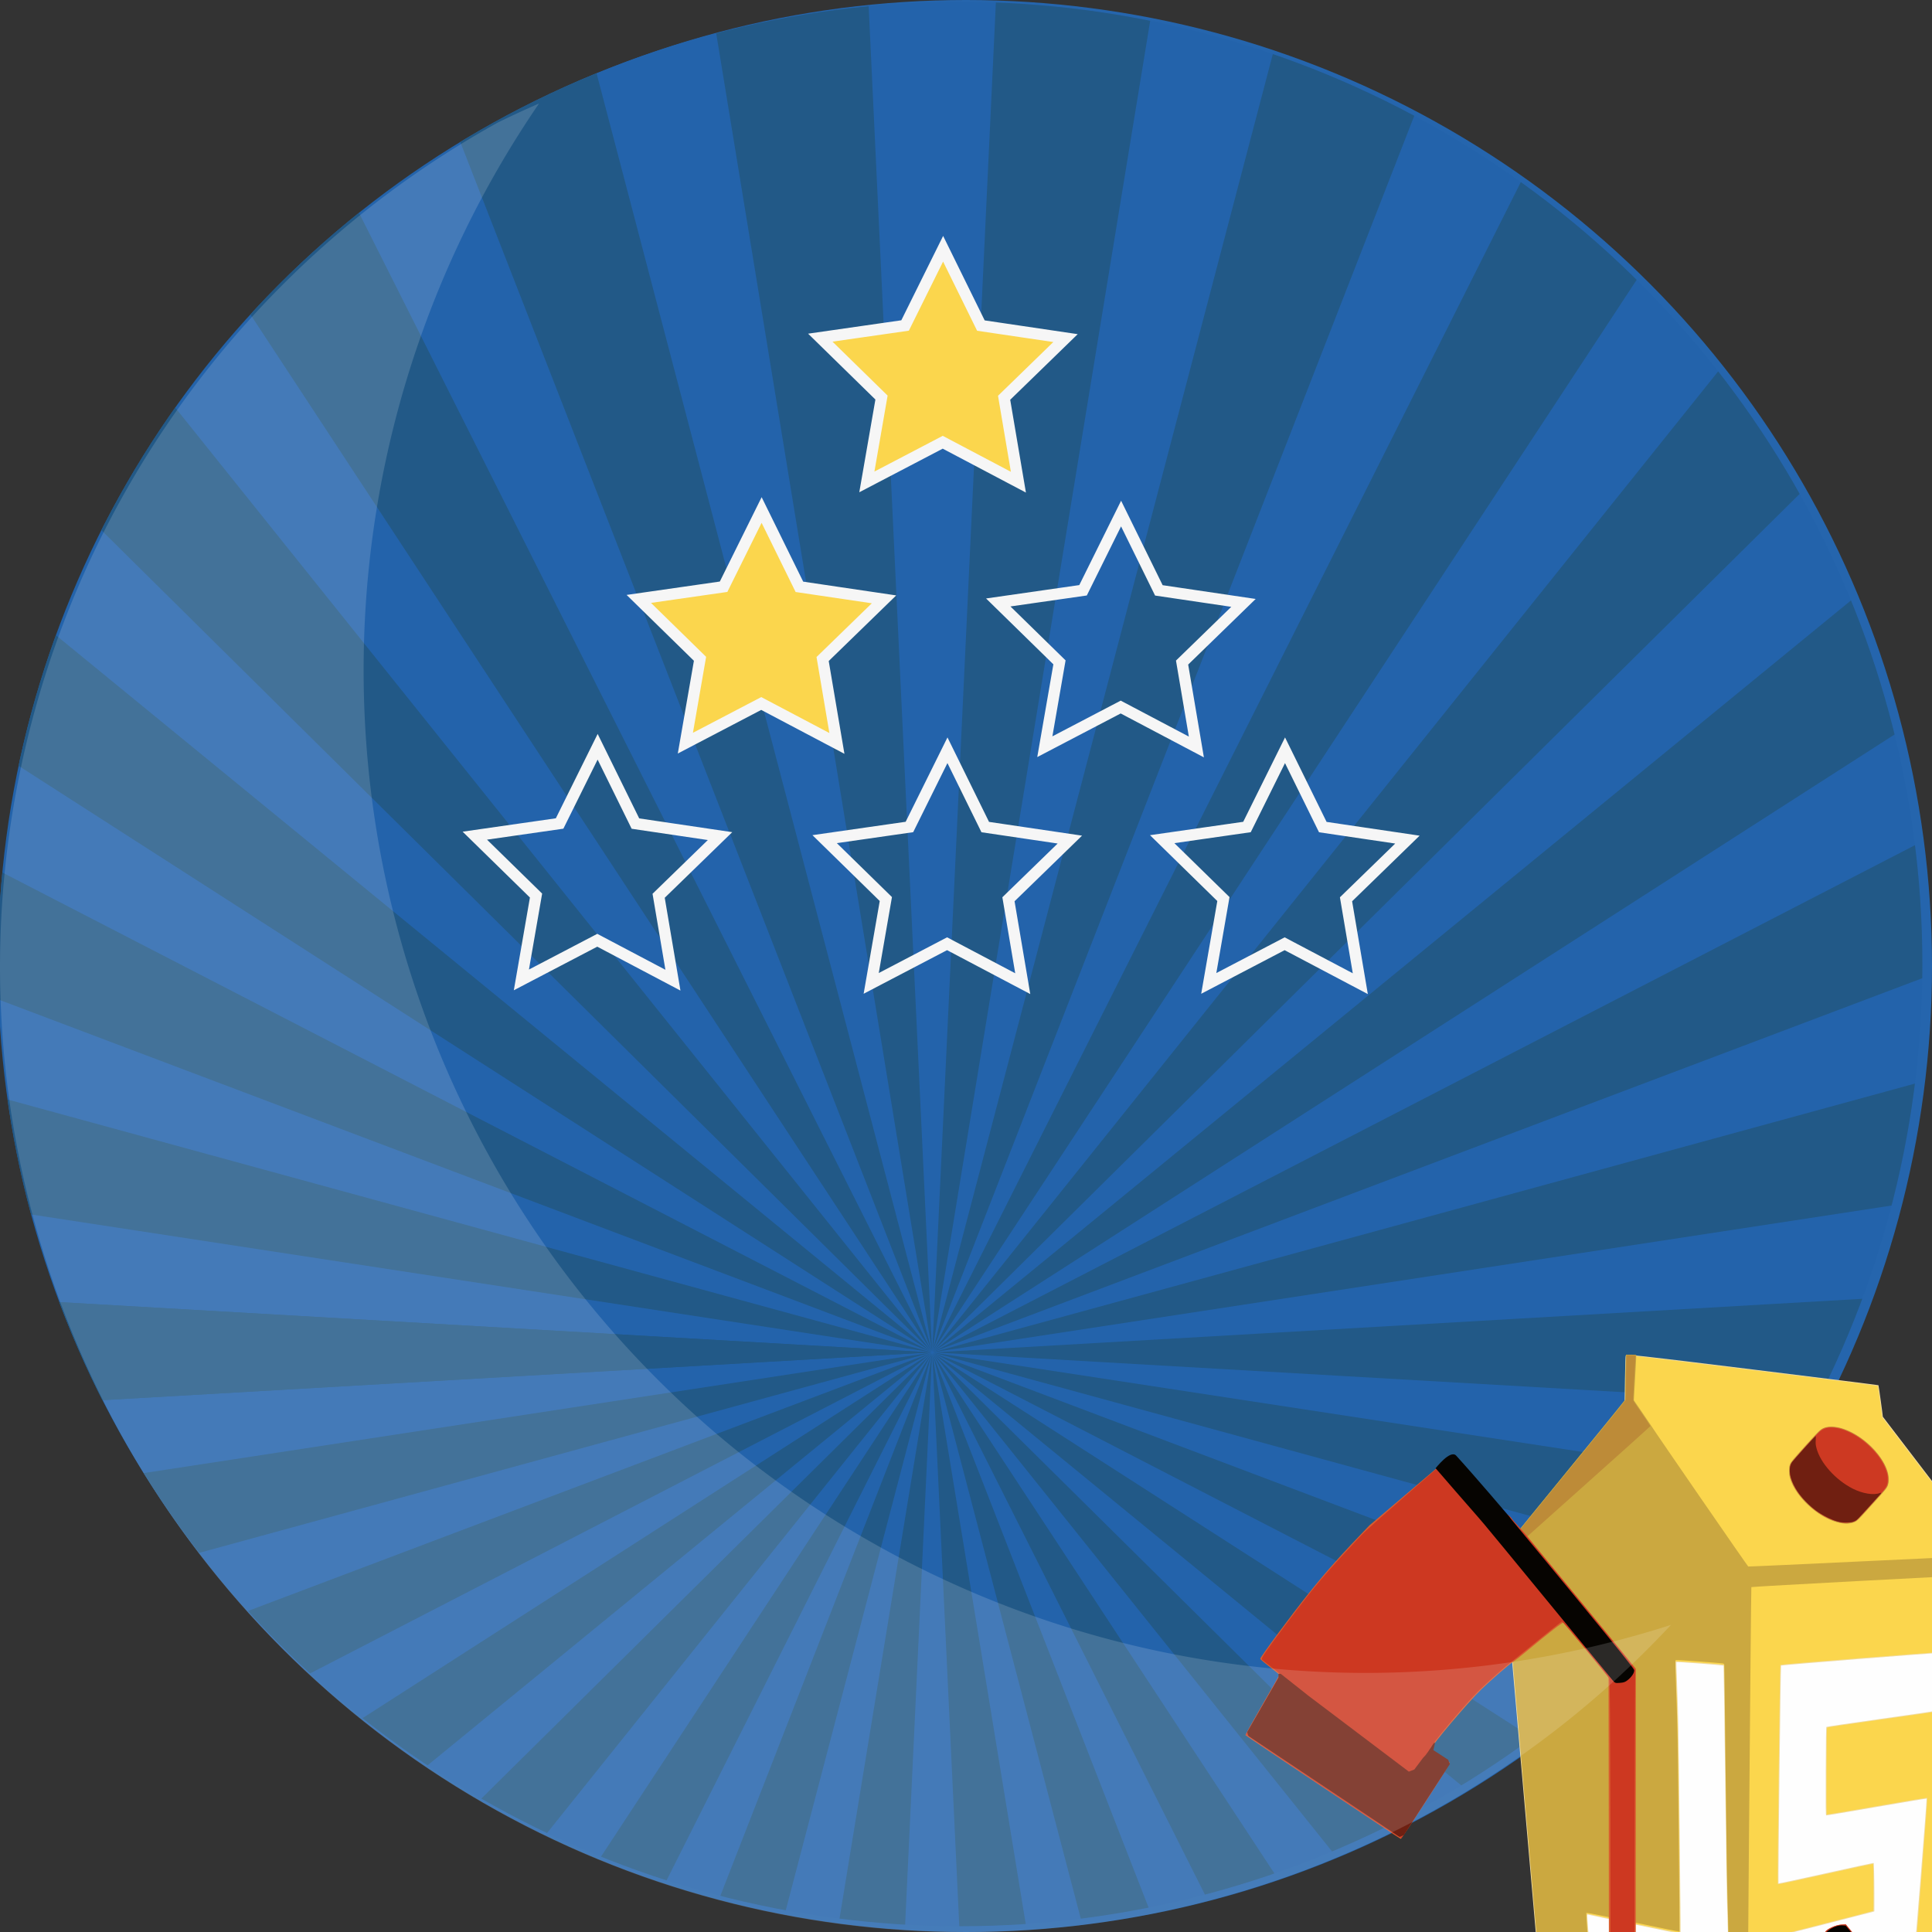 <?xml version="1.0" encoding="UTF-8" standalone="no"?>
<!-- Created with Inkscape (http://www.inkscape.org/) -->

<svg
   xmlns:dc="http://purl.org/dc/elements/1.1/"
   xmlns:cc="http://creativecommons.org/ns#"
   xmlns:rdf="http://www.w3.org/1999/02/22-rdf-syntax-ns#"
   xmlns:svg="http://www.w3.org/2000/svg"
   xmlns="http://www.w3.org/2000/svg"
   xmlns:xlink="http://www.w3.org/1999/xlink"
   xmlns:sodipodi="http://sodipodi.sourceforge.net/DTD/sodipodi-0.dtd"
   xmlns:inkscape="http://www.inkscape.org/namespaces/inkscape"
   width="25.78mm"
   height="25.782mm"
   viewBox="0 0 25.78 25.782"
   version="1.1"
   id="svg1709"
   inkscape:version="0.92.4 (unknown)"
   sodipodi:docname="two-stars-completedv3.svg">
  <rect x="0" y="0" width="25.78" height="25.782" fill="#333333" stroke="none"/>
  <defs
     id="defs1703">
    <clipPath
       clipPathUnits="userSpaceOnUse"
       id="clipPath5724">
      <ellipse
         style="opacity:1;vector-effect:none;fill:none;fill-opacity:1;stroke:#000000;stroke-width:0.003;stroke-linecap:butt;stroke-linejoin:miter;stroke-miterlimit:4;stroke-dasharray:none;stroke-dashoffset:0;stroke-opacity:1"
         id="ellipse5726"
         cx="13.048"
         cy="12.154"
         rx="14.803"
         ry="14.803" />
    </clipPath>
    <clipPath
       clipPathUnits="userSpaceOnUse"
       id="clipPath7388">
      <ellipse
         ry="12.888"
         rx="12.889"
         cy="12.885"
         cx="12.888"
         id="ellipse7390"
         style="display:inline;opacity:1;vector-effect:none;fill:none;fill-opacity:1;stroke:#000000;stroke-width:0.003;stroke-linecap:butt;stroke-linejoin:miter;stroke-miterlimit:4;stroke-dasharray:none;stroke-dashoffset:0;stroke-opacity:1"
         transform="scale(1,-1)" />
    </clipPath>
    <clipPath
       clipPathUnits="userSpaceOnUse"
       id="clipPath7392">
      <ellipse
         ry="12.888"
         rx="12.889"
         cy="12.885"
         cx="12.888"
         id="ellipse7394"
         style="display:inline;opacity:1;vector-effect:none;fill:none;fill-opacity:1;stroke:#000000;stroke-width:0.003;stroke-linecap:butt;stroke-linejoin:miter;stroke-miterlimit:4;stroke-dasharray:none;stroke-dashoffset:0;stroke-opacity:1" />
    </clipPath>
    <clipPath
       clipPathUnits="userSpaceOnUse"
       id="clipPath7396">
      <ellipse
         ry="164.602"
         rx="164.605"
         cy="81.487"
         cx="254.631"
         id="ellipse7398"
         style="display:inline;opacity:1;vector-effect:none;fill:none;fill-opacity:1;stroke:#000000;stroke-width:0.038;stroke-linecap:butt;stroke-linejoin:miter;stroke-miterlimit:4;stroke-dasharray:none;stroke-dashoffset:0;stroke-opacity:1" />
    </clipPath>
    <clipPath
       clipPathUnits="userSpaceOnUse"
       id="clipPath9462">
      <ellipse
         style="display:inline;opacity:1;vector-effect:none;fill:none;fill-opacity:1;stroke:#000000;stroke-width:0.384;stroke-linecap:butt;stroke-linejoin:miter;stroke-miterlimit:4;stroke-dasharray:none;stroke-dashoffset:0;stroke-opacity:1"
         id="ellipse9464"
         cx="59625.164"
         cy="20430.029"
         rx="1647.175"
         ry="1647.142" />
    </clipPath>
  </defs>
  <sodipodi:namedview
     id="base"
     pagecolor="#ffffff"
     bordercolor="#666666"
     borderopacity="1.0"
     inkscape:pageopacity="0.0"
     inkscape:pageshadow="2"
     inkscape:zoom="11.313708"
     inkscape:cx="41.20221"
     inkscape:cy="51.960305"
     inkscape:document-units="mm"
     inkscape:current-layer="g5577"
     showgrid="false"
     fit-margin-top="0"
     fit-margin-left="0"
     fit-margin-right="0"
     fit-margin-bottom="0"
     inkscape:window-width="2560"
     inkscape:window-height="1312"
     inkscape:window-x="0"
     inkscape:window-y="54"
     inkscape:window-maximized="1"
     inkscape:snap-global="false" />
  <g
     inkscape:label="button"
     inkscape:groupmode="layer"
     id="layer1"
     transform="translate(-76.098,-100.99)"
     style="display:inline">
    <g
       inkscape:groupmode="layer"
       id="layer5"
       inkscape:label="background"
       transform="translate(76.099,100.993)"
       style="display:inline">
      <circle
         class="cls-4"
         cx="88.988"
         cy="113.88"
         r="12.89"
         id="circle129-7"
         style="display:inline;fill:#2565ad;fill-opacity:1;stroke:#dadada;stroke-width:0;stroke-miterlimit:10;stroke-dasharray:none;stroke-opacity:1"
         transform="translate(-76.099,-100.993)" />
    </g>
    <g
       inkscape:groupmode="layer"
       id="layer7"
       inkscape:label="background 1"
       style="display:inline">
      <g
         transform="matrix(0.078,0,0,0.078,69.049,107.498)"
         id="g6781-3"
         clip-path="url(#clipPath7396)">
        <rect
           y="-4.469"
           x="-2.814"
           height="505.674"
           width="504.605"
           id="rect6726-5"
           style="fill:#2363ab;fill-opacity:1;stroke:none;stroke-width:0.152;stroke-miterlimit:4;stroke-dasharray:none;stroke-opacity:1"
           transform="translate(1.462,-100.594)" />
        <path
           inkscape:tile-y0="133.60525"
           inkscape:tile-x0="1.4623736"
           inkscape:tile-h="28.631169"
           inkscape:tile-w="248.19771"
           inkscape:tile-cy="147.92083"
           inkscape:tile-cx="249.84156"
           inkscape:transform-center-x="124.28033"
           inkscape:connector-curvature="0"
           id="path6041-0"
           d="m 1.462,133.605 v 28.631 L 249.66,147.921 Z"
           style="fill:#225987;fill-opacity:1;stroke:none;stroke-width:6.883px;stroke-linecap:butt;stroke-linejoin:miter;stroke-opacity:1" />
        <use
           inkscape:transform-center-y="108.78345"
           inkscape:transform-center-x="-59.45732"
           height="100%"
           width="100%"
           id="use6666-5"
           xlink:href="#path6041-0"
           inkscape:tiled-clone-of="#path6041-0"
           y="0"
           x="0" />
        <use
           inkscape:transform-center-y="75.942691"
           inkscape:transform-center-x="-60.684964"
           height="100%"
           width="100%"
           id="use6668-9"
           transform="rotate(12,249.842,147.921)"
           xlink:href="#path6041-0"
           inkscape:tiled-clone-of="#path6041-0"
           y="0"
           x="0" />
        <use
           inkscape:transform-center-y="51.695072"
           inkscape:transform-center-x="-67.2906"
           height="100%"
           width="100%"
           id="use6670-3"
           transform="rotate(24,249.842,147.921)"
           xlink:href="#path6041-0"
           inkscape:tiled-clone-of="#path6041-0"
           y="0"
           x="0" />
        <use
           inkscape:transform-center-y="29.942489"
           inkscape:transform-center-x="-78.985531"
           height="100%"
           width="100%"
           id="use6672-4"
           transform="rotate(36,249.842,147.921)"
           xlink:href="#path6041-0"
           inkscape:tiled-clone-of="#path6041-0"
           y="0"
           x="0" />
        <use
           inkscape:transform-center-y="11.635634"
           inkscape:transform-center-x="-95.258632"
           height="100%"
           width="100%"
           id="use6674-6"
           transform="rotate(48,249.842,147.921)"
           xlink:href="#path6041-0"
           inkscape:tiled-clone-of="#path6041-0"
           y="0"
           x="0" />
        <use
           inkscape:transform-center-y="-2.4253956"
           inkscape:transform-center-x="-115.39869"
           height="100%"
           width="100%"
           id="use6676-2"
           transform="rotate(60,249.842,147.921)"
           xlink:href="#path6041-0"
           inkscape:tiled-clone-of="#path6041-0"
           y="0"
           x="0" />
        <use
           inkscape:transform-center-y="-11.626065"
           inkscape:transform-center-x="-138.52549"
           height="100%"
           width="100%"
           id="use6678-5"
           transform="rotate(72,249.842,147.921)"
           xlink:href="#path6041-0"
           inkscape:tiled-clone-of="#path6041-0"
           y="0"
           x="0" />
        <use
           inkscape:transform-center-y="-15.564262"
           inkscape:transform-center-x="-163.62828"
           height="100%"
           width="100%"
           id="use6680-3"
           transform="rotate(84,249.842,147.921)"
           xlink:href="#path6041-0"
           inkscape:tiled-clone-of="#path6041-0"
           y="0"
           x="0" />
        <use
           inkscape:transform-center-y="-15.564253"
           inkscape:transform-center-x="-203.8471"
           height="100%"
           width="100%"
           id="use6682-2"
           transform="rotate(96,249.842,147.921)"
           xlink:href="#path6041-0"
           inkscape:tiled-clone-of="#path6041-0"
           y="0"
           x="0" />
        <use
           inkscape:transform-center-y="-11.626039"
           inkscape:transform-center-x="-228.94989"
           height="100%"
           width="100%"
           id="use6684-0"
           transform="rotate(108,249.842,147.921)"
           xlink:href="#path6041-0"
           inkscape:tiled-clone-of="#path6041-0"
           y="0"
           x="0" />
        <use
           inkscape:transform-center-y="-2.4253531"
           inkscape:transform-center-x="-252.07668"
           height="100%"
           width="100%"
           id="use6686-0"
           transform="rotate(120,249.842,147.921)"
           xlink:href="#path6041-0"
           inkscape:tiled-clone-of="#path6041-0"
           y="0"
           x="0" />
        <use
           inkscape:transform-center-y="11.635691"
           inkscape:transform-center-x="-272.21673"
           height="100%"
           width="100%"
           id="use6688-0"
           transform="rotate(132,249.842,147.921)"
           xlink:href="#path6041-0"
           inkscape:tiled-clone-of="#path6041-0"
           y="0"
           x="0" />
        <use
           inkscape:transform-center-y="29.942558"
           inkscape:transform-center-x="-288.48982"
           height="100%"
           width="100%"
           id="use6690-9"
           transform="rotate(144,249.842,147.921)"
           xlink:href="#path6041-0"
           inkscape:tiled-clone-of="#path6041-0"
           y="0"
           x="0" />
        <use
           inkscape:transform-center-y="51.69515"
           inkscape:transform-center-x="-300.18473"
           height="100%"
           width="100%"
           id="use6692-8"
           transform="rotate(156,249.842,147.921)"
           xlink:href="#path6041-0"
           inkscape:tiled-clone-of="#path6041-0"
           y="0"
           x="0" />
        <use
           inkscape:transform-center-y="75.942774"
           inkscape:transform-center-x="-306.79035"
           height="100%"
           width="100%"
           id="use6694-0"
           transform="rotate(168,249.842,147.921)"
           xlink:href="#path6041-0"
           inkscape:tiled-clone-of="#path6041-0"
           y="0"
           x="0" />
        <use
           inkscape:transform-center-y="108.78344"
           inkscape:transform-center-x="-308.01798"
           height="100%"
           width="100%"
           id="use6696-9"
           transform="rotate(180,249.842,147.921)"
           xlink:href="#path6041-0"
           inkscape:tiled-clone-of="#path6041-0"
           y="0"
           x="0" />
        <use
           inkscape:transform-center-y="141.6242"
           inkscape:transform-center-x="-306.79033"
           height="100%"
           width="100%"
           id="use6698-6"
           transform="rotate(-168,249.842,147.921)"
           xlink:href="#path6041-0"
           inkscape:tiled-clone-of="#path6041-0"
           y="0"
           x="0" />
        <use
           inkscape:transform-center-y="165.87181"
           inkscape:transform-center-x="-300.1847"
           height="100%"
           width="100%"
           id="use6700-7"
           transform="rotate(-156,249.842,147.921)"
           xlink:href="#path6041-0"
           inkscape:tiled-clone-of="#path6041-0"
           y="0"
           x="0" />
        <use
           inkscape:transform-center-y="187.6244"
           inkscape:transform-center-x="-288.48977"
           height="100%"
           width="100%"
           id="use6702-2"
           transform="rotate(-144,249.842,147.921)"
           xlink:href="#path6041-0"
           inkscape:tiled-clone-of="#path6041-0"
           y="0"
           x="0" />
        <use
           inkscape:transform-center-y="205.93125"
           inkscape:transform-center-x="-272.21666"
           height="100%"
           width="100%"
           id="use6704-1"
           transform="rotate(-132,249.842,147.921)"
           xlink:href="#path6041-0"
           inkscape:tiled-clone-of="#path6041-0"
           y="0"
           x="0" />
        <use
           inkscape:transform-center-y="219.99228"
           inkscape:transform-center-x="-252.07661"
           height="100%"
           width="100%"
           id="use6706-4"
           transform="rotate(-120,249.842,147.921)"
           xlink:href="#path6041-0"
           inkscape:tiled-clone-of="#path6041-0"
           y="0"
           x="0" />
        <use
           inkscape:transform-center-y="229.19295"
           inkscape:transform-center-x="-228.94981"
           height="100%"
           width="100%"
           id="use6708-4"
           transform="rotate(-108,249.842,147.921)"
           xlink:href="#path6041-0"
           inkscape:tiled-clone-of="#path6041-0"
           y="0"
           x="0" />
        <use
           inkscape:transform-center-y="233.13115"
           inkscape:transform-center-x="-203.84702"
           height="100%"
           width="100%"
           id="use6710-8"
           transform="rotate(-96,249.842,147.921)"
           xlink:href="#path6041-0"
           inkscape:tiled-clone-of="#path6041-0"
           y="0"
           x="0" />
        <use
           inkscape:transform-center-y="233.13114"
           inkscape:transform-center-x="-163.62819"
           height="100%"
           width="100%"
           id="use6712-4"
           transform="rotate(-84,249.842,147.921)"
           xlink:href="#path6041-0"
           inkscape:tiled-clone-of="#path6041-0"
           y="0"
           x="0" />
        <use
           inkscape:transform-center-y="229.19293"
           inkscape:transform-center-x="-138.52541"
           height="100%"
           width="100%"
           id="use6714-9"
           transform="rotate(-72,249.842,147.921)"
           xlink:href="#path6041-0"
           inkscape:tiled-clone-of="#path6041-0"
           y="0"
           x="0" />
        <use
           inkscape:transform-center-y="219.99224"
           inkscape:transform-center-x="-115.39862"
           height="100%"
           width="100%"
           id="use6716-8"
           transform="rotate(-60,249.842,147.921)"
           xlink:href="#path6041-0"
           inkscape:tiled-clone-of="#path6041-0"
           y="0"
           x="0" />
        <use
           inkscape:transform-center-y="205.9312"
           inkscape:transform-center-x="-95.258569"
           height="100%"
           width="100%"
           id="use6718-4"
           transform="rotate(-48,249.842,147.921)"
           xlink:href="#path6041-0"
           inkscape:tiled-clone-of="#path6041-0"
           y="0"
           x="0" />
        <use
           inkscape:transform-center-y="187.62433"
           inkscape:transform-center-x="-78.985481"
           height="100%"
           width="100%"
           id="use6720-4"
           transform="rotate(-36,249.842,147.921)"
           xlink:href="#path6041-0"
           inkscape:tiled-clone-of="#path6041-0"
           y="0"
           x="0" />
        <use
           inkscape:transform-center-y="165.87174"
           inkscape:transform-center-x="-67.290565"
           height="100%"
           width="100%"
           id="use6722-1"
           transform="rotate(-24,249.842,147.921)"
           xlink:href="#path6041-0"
           inkscape:tiled-clone-of="#path6041-0"
           y="0"
           x="0" />
        <use
           inkscape:transform-center-y="141.62411"
           inkscape:transform-center-x="-60.684946"
           height="100%"
           width="100%"
           id="use6724-9"
           transform="rotate(-12,249.842,147.921)"
           xlink:href="#path6041-0"
           inkscape:tiled-clone-of="#path6041-0"
           y="0"
           x="0" />
      </g>
    </g>
    <g
       inkscape:groupmode="layer"
       id="layer2"
       inkscape:label="content"
       transform="translate(76.099,100.993)"
       style="display:inline">
      <g
         id="g5577"
         style="display:inline;fill:#fbd64d;fill-opacity:1;stroke:#cba840;stroke-opacity:1"
         transform="matrix(0.919,0,0,0.919,0.72,0.012)">
        <path
           transform="rotate(-49.911,6.384,0.108)"
           inkscape:transform-center-y="-0.1683788"
           inkscape:transform-center-x="0.011585737"
           d="M 8.07,9.541 6.833,9.417 6.029,10.365 5.765,9.151 4.615,8.679 5.689,8.053 l 0.093,-1.24 0.928,0.828 1.208,-0.295 -0.5,1.138 z"
           inkscape:randomized="0"
           inkscape:rounded="0"
           inkscape:flatsided="false"
           sodipodi:arg2="1.1869178"
           sodipodi:arg1="0.55859932"
           sodipodi:r2="0.93602777"
           sodipodi:r1="1.8720556"
           sodipodi:cy="8.5489101"
           sodipodi:cx="6.4822917"
           sodipodi:sides="5"
           id="path5530-6"
           style="display:inline;fill:#fbd64d;fill-opacity:1;stroke:#f6f6f6;stroke-width:0.165;stroke-miterlimit:4;stroke-dasharray:none;stroke-opacity:1"
           sodipodi:type="star" />
        <path
           transform="rotate(-49.911,11.807,-0.746)"
           inkscape:transform-center-y="-0.1683788"
           inkscape:transform-center-x="0.011585737"
           d="M 8.07,9.541 6.833,9.417 6.029,10.365 5.765,9.151 4.615,8.679 5.689,8.053 l 0.093,-1.24 0.928,0.828 1.208,-0.295 -0.5,1.138 z"
           inkscape:randomized="0"
           inkscape:rounded="0"
           inkscape:flatsided="false"
           sodipodi:arg2="1.1869178"
           sodipodi:arg1="0.55859932"
           sodipodi:r2="0.93602777"
           sodipodi:r1="1.8720556"
           sodipodi:cy="8.5489101"
           sodipodi:cx="6.4822917"
           sodipodi:sides="5"
           id="path5530-6-9"
           style="display:inline;fill:none;fill-opacity:1;stroke:#f6f6f6;stroke-width:0.165;stroke-miterlimit:4;stroke-dasharray:none;stroke-opacity:1"
           sodipodi:type="star" />
        <path
           transform="rotate(-49.911,9.142,4.836)"
           inkscape:transform-center-y="-0.1683788"
           inkscape:transform-center-x="0.011585737"
           d="M 8.07,9.541 6.833,9.417 6.029,10.365 5.765,9.151 4.615,8.679 5.689,8.053 l 0.093,-1.24 0.928,0.828 1.208,-0.295 -0.5,1.138 z"
           inkscape:randomized="0"
           inkscape:rounded="0"
           inkscape:flatsided="false"
           sodipodi:arg2="1.1869178"
           sodipodi:arg1="0.55859932"
           sodipodi:r2="0.93602777"
           sodipodi:r1="1.8720556"
           sodipodi:cy="8.5489101"
           sodipodi:cx="6.4822917"
           sodipodi:sides="5"
           id="path5530-6-3"
           style="display:inline;fill:#fbd64d;fill-opacity:1;stroke:#f6f6f6;stroke-width:0.165;stroke-miterlimit:4;stroke-dasharray:none;stroke-opacity:1"
           sodipodi:type="star" />
        <path
           transform="rotate(-49.911,14.239,3.681)"
           inkscape:transform-center-y="-0.1683788"
           inkscape:transform-center-x="0.011585737"
           d="M 8.07,9.541 6.833,9.417 6.029,10.365 5.765,9.151 4.615,8.679 5.689,8.053 l 0.093,-1.24 0.928,0.828 1.208,-0.295 -0.5,1.138 z"
           inkscape:randomized="0"
           inkscape:rounded="0"
           inkscape:flatsided="false"
           sodipodi:arg2="1.1869178"
           sodipodi:arg1="0.55859932"
           sodipodi:r2="0.93602777"
           sodipodi:r1="1.8720556"
           sodipodi:cy="8.5489101"
           sodipodi:cx="6.4822917"
           sodipodi:sides="5"
           id="path5530-6-8"
           style="display:inline;fill:none;fill-opacity:1;stroke:#f6f6f6;stroke-width:0.165;stroke-miterlimit:4;stroke-dasharray:none;stroke-opacity:1"
           sodipodi:type="star" />
        <path
           transform="rotate(-49.911,16.69,-1.585)"
           inkscape:transform-center-y="-0.1683788"
           inkscape:transform-center-x="0.011585737"
           d="M 8.07,9.541 6.833,9.417 6.029,10.365 5.765,9.151 4.615,8.679 5.689,8.053 l 0.093,-1.24 0.928,0.828 1.208,-0.295 -0.5,1.138 z"
           inkscape:randomized="0"
           inkscape:rounded="0"
           inkscape:flatsided="false"
           sodipodi:arg2="1.1869178"
           sodipodi:arg1="0.55859932"
           sodipodi:r2="0.93602777"
           sodipodi:r1="1.8720556"
           sodipodi:cy="8.5489101"
           sodipodi:cx="6.4822917"
           sodipodi:sides="5"
           id="path5530-6-9-8"
           style="display:inline;fill:none;fill-opacity:1;stroke:#f6f6f6;stroke-width:0.165;stroke-miterlimit:4;stroke-dasharray:none;stroke-opacity:1"
           sodipodi:type="star" />
        <path
           transform="rotate(-49.911,11.645,9.113)"
           inkscape:transform-center-y="-0.1683788"
           inkscape:transform-center-x="0.011585737"
           d="M 8.07,9.541 6.833,9.417 6.029,10.365 5.765,9.151 4.615,8.679 5.689,8.053 l 0.093,-1.24 0.928,0.828 1.208,-0.295 -0.5,1.138 z"
           inkscape:randomized="0"
           inkscape:rounded="0"
           inkscape:flatsided="false"
           sodipodi:arg2="1.1869178"
           sodipodi:arg1="0.55859932"
           sodipodi:r2="0.93602777"
           sodipodi:r1="1.8720556"
           sodipodi:cy="8.5489101"
           sodipodi:cx="6.4822917"
           sodipodi:sides="5"
           id="path5530-6-3-4"
           style="display:inline;fill:none;fill-opacity:1;stroke:#f6f6f6;stroke-width:0.165;stroke-miterlimit:4;stroke-dasharray:none;stroke-opacity:1"
           sodipodi:type="star" />
      </g>
      <g
         transform="matrix(0.008,0,0,0.008,-453.656,-146.972)"
         id="g9388"
         clip-path="url(#clipPath9462)">
        <g
           id="g7666">
          <g
             transform="translate(0.438,2.004)"
             id="g362">
            <path
               inkscape:connector-curvature="0"
               id="path378"
               d="m 59322.843,21693.065 29.411,-611.209 273.662,2.944 341.38,11.777 -44.164,643.433 186.428,136.893 -24.274,75.913 -104.556,58.294 z"
               style="fill:#fefefe;stroke-width:0.745"
               sodipodi:nodetypes="ccccccccc" />
            <path
               inkscape:connector-curvature="0"
               id="path376"
               d="m 59632.627,22161.782 c -32.565,-1.771 -62.137,-9.447 -112.245,-29.136 -56.047,-22.024 -74.561,-28.455 -100.182,-34.801 -39.842,-9.867 -68.309,-12.315 -142.978,-12.296 -78.157,0.02 -108.97,2 -282.631,18.152 -64.065,5.959 -91.199,7.643 -124,7.695 -31.399,0.05 -50.491,-1.813 -67.4,-6.578 -15.682,-4.419 -28.012,-13.001 -33.327,-23.195 -3.72,-7.135 -4.559,-11.759 -4.115,-22.677 0.316,-7.775 0.748,-10.311 2.802,-16.448 3.115,-9.31 8.174,-17.481 15.829,-25.568 13.403,-14.16 27.121,-23.392 63.496,-42.735 46.88,-24.93 63.215,-34.641 81.922,-48.699 17.744,-13.336 26.38,-21.863 49.105,-48.488 34.4,-40.304 64.491,-69.956 91.652,-90.315 50.367,-37.755 109.359,-60.834 190.655,-74.588 l 16.385,-2.772 0.222,-2.241 c 0.123,-1.232 -14.557,-170.591 -32.621,-376.353 -18.065,-205.762 -32.689,-374.484 -32.498,-374.937 0.19,-0.454 46.077,-56.723 101.971,-125.042 l 101.624,-124.217 0.547,-37.766 c 0.344,-23.752 0.828,-38.111 1.307,-38.696 1.976,-2.421 14.668,-1.022 218.179,24.037 111.525,13.733 203.013,25.211 203.307,25.508 0.382,0.386 7.321,50.161 7.321,52.519 0,0.153 40.039,52.532 88.976,116.396 84.021,109.651 88.977,116.285 88.997,119.13 0.01,1.658 -14.892,174.164 -33.12,383.348 -18.228,209.183 -33.138,380.757 -33.134,381.276 0,0.567 6.59,3.088 16.57,6.342 22.107,7.207 35.751,12.74 54.645,22.159 23.981,11.956 41.781,24.159 57.511,39.429 30.23,29.346 44.964,66.218 43.02,107.655 -2.589,55.153 -25.915,84.071 -83.988,104.124 -14.823,5.118 -31.712,9.77 -73.243,20.174 -63.344,15.867 -95.121,25.905 -132.003,41.695 -35.008,14.988 -58.14,29.095 -84.143,51.314 -14.591,12.466 -22.744,18.364 -31.11,22.504 -12.474,6.173 -25.521,9.733 -45.057,12.294 -7.767,1.018 -32.483,2.71 -36.12,2.472 -0.819,-0.05 -6.277,-0.357 -12.128,-0.675 z m 356.679,-175.675 c 4.84,-1.839 9.178,-5.417 11.634,-9.595 2.678,-4.556 2.863,-12.262 0.406,-16.872 -5.218,-9.786 -18.629,-14.581 -30.487,-10.9 -10.242,3.179 -15.917,9.914 -15.917,18.89 0,5.337 1.457,9.003 5.063,12.74 7.008,7.26 19.074,9.623 29.301,5.737 z m 66.261,-38.291 c 15.377,-5.428 27.512,-20.544 32.449,-40.418 1.767,-7.115 1.747,-22.738 -0.04,-29.308 -4.195,-15.441 -13.903,-26.256 -26.44,-29.456 -5.676,-1.448 -8.921,-0.988 -11.547,1.638 -3.045,3.044 -3.321,4.529 -5.684,30.595 -1.16,12.79 -3.658,22.239 -10.177,38.497 -6.827,17.028 -7.627,21.712 -4.367,25.586 4.018,4.776 16.475,6.159 25.804,2.866 z m -269.31,-278.676 c 61.032,-13.388 111.262,-24.612 111.623,-24.942 0.832,-0.761 22.757,-274.188 22.051,-274.998 -0.287,-0.33 -37.855,5.907 -83.483,13.86 -45.628,7.954 -83.415,14.291 -83.97,14.083 -0.843,-0.317 -0.966,-12.475 -0.745,-73.59 0.185,-50.922 0.509,-73.454 1.067,-74.011 0.44,-0.441 40.716,-6.41 89.501,-13.264 48.785,-6.854 88.953,-12.716 89.263,-13.026 0.812,-0.812 8.387,-96.113 7.701,-96.88 -0.691,-0.772 -261.289,19.977 -262.11,20.87 -0.705,0.766 -4.976,362.688 -4.288,363.375 0.27,0.27 35.362,-7.257 77.982,-16.727 42.619,-9.47 78.274,-17.218 79.233,-17.218 h 1.742 l 0.49,13.524 c 0.269,7.439 0.489,25.545 0.489,40.235 v 26.71 l -1.675,0.635 c -0.922,0.35 -37.619,9.783 -81.55,20.963 l -79.874,20.329 v 47.41 c 0,26.076 0.19,47.601 0.422,47.834 0.233,0.232 1.49,0.141 2.793,-0.204 1.304,-0.345 52.306,-11.581 113.338,-24.968 z m -197.177,-17.825 c 0.132,-30.809 -0.214,-53.48 -1.262,-82.667 -0.994,-27.696 -2.174,-99.458 -3.788,-230.499 -1.29,-104.656 -2.568,-190.521 -2.841,-190.812 -0.702,-0.747 -77.819,-6.562 -78.478,-5.918 -0.298,0.291 0.298,21.131 1.324,46.311 1.579,38.746 2.144,69.987 3.675,203.296 0.995,86.632 1.824,167.819 1.841,180.415 l 0.03,22.9 h -1.949 c -1.598,0 -148.139,-30.53 -152.399,-31.751 -1.087,-0.311 -1.304,0.123 -1.304,2.612 0,4.416 5.996,78.578 6.384,78.967 0.674,0.674 224.925,49.865 226.722,49.733 l 1.862,-0.137 z"
               style="fill:#f0dba1;stroke-width:0.745" />
            <path
               inkscape:connector-curvature="0"
               id="path374"
               d="m 59624.647,22160.247 c -28.667,-2.471 -59.61,-10.959 -104.265,-28.602 -59.219,-23.397 -78.527,-29.991 -106.673,-36.432 -34.396,-7.871 -58.395,-9.963 -121.592,-10.6 -76.512,-0.77 -126.239,2.059 -264.385,15.042 -91.824,8.63 -111.047,10.011 -147.112,10.574 -18.462,0.288 -31.635,0.133 -39.844,-0.471 -51.473,-3.785 -74.45,-18.424 -74.45,-47.434 0,-20.184 9.03,-37.65 27.556,-53.299 13.043,-11.018 26.643,-19.324 64.42,-39.343 27.613,-14.633 42.468,-23.222 57.346,-33.154 24.831,-16.577 37.4,-28.002 60.603,-55.087 45.34,-52.923 73.969,-80.239 108.831,-103.839 47.819,-32.372 102.865,-52.309 179.852,-65.14 13.762,-2.294 14.156,-2.409 14.356,-4.197 0.113,-1.012 -14.549,-169.84 -32.583,-375.175 -18.033,-205.335 -32.788,-374.261 -32.788,-375.393 0,-1.629 21.116,-27.866 101.57,-126.199 55.863,-68.278 101.772,-124.898 102.02,-125.821 0.248,-0.924 0.456,-11.902 0.462,-24.395 0,-12.493 0.232,-28.999 0.501,-36.679 l 0.488,-13.964 8.633,0.02 c 6.708,0.02 53.423,5.545 209.489,24.785 110.47,13.619 201.101,25.007 201.401,25.307 0.3,0.3 2.088,12.188 3.974,26.416 l 3.428,25.871 88.054,114.921 c 48.429,63.207 88.524,115.655 89.098,116.553 0.918,1.433 -3.031,48.39 -32.385,385.097 -18.387,210.906 -33.265,383.735 -33.061,384.064 0.203,0.329 3.293,1.476 6.866,2.549 45.187,13.564 83.218,32.168 110.178,53.898 8.069,6.505 21.12,19.624 26.385,26.524 13.232,17.342 21.751,36.14 25.987,57.346 2.017,10.1 2.818,33.272 1.55,44.905 -4.893,44.927 -26.591,71 -74.191,89.153 -14.794,5.642 -33.698,11.035 -75.73,21.607 -48.086,12.093 -65.775,17.045 -90.419,25.313 -42.211,14.162 -76.038,29.595 -101.566,46.336 -10.835,7.106 -17.878,12.474 -30.354,23.134 -23.859,20.386 -34.948,26.445 -57.473,31.406 -20.762,4.572 -51.217,6.378 -74.177,4.399 z m 365.645,-173.336 c 8.769,-3.879 13.809,-10.835 13.796,-19.039 -0.01,-8.151 -4.293,-14.508 -12.653,-18.793 -3.761,-1.928 -4.768,-2.1 -12.289,-2.1 -7.283,0 -8.654,0.217 -12.353,1.951 -4.833,2.267 -8.916,6.088 -11.265,10.543 -2.171,4.116 -2.322,12.317 -0.298,16.179 2.955,5.64 8.468,9.991 15.724,12.409 4.427,1.476 14.797,0.859 19.338,-1.15 z m 60.399,-36.632 c 17.988,-3.243 34.095,-21.794 38.714,-44.59 1.728,-8.528 1.191,-22.8 -1.136,-30.206 -4.893,-15.569 -16.807,-27.155 -29.244,-28.438 -5.24,-0.541 -7.27,-0.03 -9.768,2.471 -2.925,2.924 -4.057,7.952 -5.324,23.639 -1.661,20.559 -3.473,28.118 -11.22,46.827 -7.154,17.275 -7.7,22.331 -2.872,26.57 2.244,1.971 4.063,2.728 9.63,4.008 2.72,0.625 6.75,0.524 11.22,-0.281 z m -460.834,-304.922 c 0.162,-37.934 -0.145,-60.97 -1.28,-96.073 -1.028,-31.78 -2.099,-101.312 -3.437,-223.051 -1.069,-97.283 -2.09,-177.627 -2.269,-178.542 -0.188,-0.964 -1.026,-1.821 -1.989,-2.036 -4.493,-1.003 -77.757,-6.051 -78.973,-5.442 -1.161,0.582 -1.287,1.349 -0.931,5.653 0.227,2.738 1.268,29.276 2.313,58.973 1.585,45.063 2.186,81.587 3.632,220.817 0.953,91.753 1.522,167.048 1.265,167.322 -0.336,0.358 -142.844,-29.158 -152.871,-31.663 -3.288,-0.821 -3.288,-1.035 0.06,41.716 2.035,25.978 3.517,41.177 4.072,41.772 0.99,1.061 225.46,50.791 228.331,50.585 l 1.862,-0.133 0.213,-49.898 z m 195.263,25.308 c 62.437,-13.729 113.747,-25.327 114.023,-25.773 0.757,-1.224 0.581,0.86 11.963,-142.331 7.31,-91.967 10.4,-134.099 9.872,-134.626 -0.528,-0.528 -26.843,3.775 -84.084,13.751 -45.824,7.985 -83.503,14.332 -83.732,14.103 -0.228,-0.229 -0.304,-32.813 -0.168,-72.41 0.184,-53.553 0.47,-72.204 1.116,-72.815 0.477,-0.452 40.741,-6.409 89.474,-13.238 48.734,-6.83 88.862,-12.672 89.174,-12.984 1.004,-1.005 8.453,-98.325 7.591,-99.187 -0.924,-0.924 -263.152,19.827 -264.28,20.914 -1.042,1.005 -5.283,364.751 -4.265,365.77 0.545,0.544 24.633,-4.538 79.581,-16.79 43.339,-9.664 79.037,-17.333 79.327,-17.043 0.762,0.762 0.879,77.635 0.12,78.358 -0.349,0.333 -36.495,9.727 -80.323,20.877 -43.828,11.15 -80.274,20.576 -80.991,20.947 -1.221,0.632 -1.304,3.708 -1.304,48.56 0,26.337 0.224,48.11 0.497,48.383 0.273,0.273 1.035,0.496 1.692,0.496 0.658,0 52.281,-11.233 114.717,-24.962 z"
               style="fill:#fbd64d;stroke-width:0.745" />
          </g>
          <path
             sodipodi:nodetypes="cccccccsccccccccsscccccscccccccccccccccccccccccccccscccccccccccccccccsccsccccccccccscccccccccccccsccccc"
             inkscape:connector-curvature="0"
             id="path372"
             d="m 59624.647,22160.247 c -28.667,-2.471 -59.61,-10.959 -104.265,-28.602 -59.219,-23.397 -78.527,-29.991 -106.673,-36.432 -34.396,-7.871 -58.395,-9.963 -121.592,-10.6 -76.512,-0.77 -126.239,2.059 -264.385,15.042 -91.824,8.63 -111.047,10.011 -147.112,10.574 -18.462,0.288 -31.635,0.133 -39.844,-0.471 -51.473,-3.785 -74.45,-18.424 -74.45,-47.434 0,-20.184 9.03,-37.65 27.556,-53.299 13.043,-11.018 26.643,-19.324 64.42,-39.343 27.613,-14.633 42.468,-23.222 57.346,-33.154 24.831,-16.577 37.4,-28.002 60.603,-55.087 45.34,-52.923 73.969,-80.239 108.831,-103.839 47.819,-32.372 102.865,-52.309 179.852,-65.14 13.754,-2.293 14.156,-2.41 14.366,-4.197 0.119,-1.012 -14.543,-169.956 -32.582,-375.432 -18.04,-205.476 -32.799,-374.403 -32.799,-375.393 0,-0.916 14.628,-19.318 49.24,-61.848 14.037,-17.248 31.361,-38.465 52.33,-64.094 55.863,-68.278 101.772,-124.898 102.02,-125.821 0.248,-0.924 0.456,-11.902 0.462,-24.395 0,-12.493 0.232,-28.999 0.501,-36.679 l 0.488,-13.964 h 8.403 c 4.621,0 8.542,0.252 8.713,0.559 0.172,0.307 -0.664,17.415 -1.855,38.018 l -2.167,37.46 14.409,21.003 c 7.924,11.551 15.063,22.111 15.863,23.466 4.497,7.613 159.543,232.51 160.535,232.859 0.656,0.231 89.132,-3.785 196.613,-8.925 107.481,-5.141 197.431,-9.253 199.889,-9.139 l 4.468,0.208 -0.201,2.979 c -0.111,1.638 -15.106,174.185 -33.323,383.437 -18.216,209.253 -32.946,380.741 -32.733,381.086 0.212,0.344 3.31,1.503 6.883,2.576 45.187,13.564 83.218,32.168 110.178,53.898 8.069,6.505 21.12,19.624 26.385,26.524 13.232,17.342 21.751,36.14 25.987,57.346 2.017,10.1 2.818,33.272 1.55,44.905 -4.893,44.927 -26.591,71 -74.191,89.153 -14.794,5.642 -33.698,11.035 -75.73,21.606 -48.086,12.094 -65.775,17.046 -90.419,25.314 -42.211,14.162 -76.038,29.595 -101.566,46.336 -10.835,7.106 -17.878,12.474 -30.354,23.134 -23.859,20.386 -34.948,26.445 -57.473,31.406 -20.762,4.572 -51.217,6.378 -74.177,4.399 z m 365.645,-173.336 c 8.769,-3.879 13.809,-10.835 13.796,-19.039 -0.01,-8.151 -4.293,-14.508 -12.653,-18.793 -3.761,-1.928 -4.768,-2.1 -12.289,-2.1 -7.283,0 -8.654,0.217 -12.353,1.951 -4.833,2.267 -8.916,6.088 -11.265,10.543 -2.171,4.116 -2.322,12.317 -0.298,16.179 2.955,5.64 8.468,9.991 15.724,12.409 4.427,1.476 14.797,0.859 19.338,-1.15 z m 60.399,-36.632 c 17.988,-3.243 34.095,-21.794 38.714,-44.59 1.728,-8.528 1.191,-22.8 -1.136,-30.206 -4.893,-15.569 -16.807,-27.155 -29.244,-28.438 -5.24,-0.541 -7.27,-0.03 -9.768,2.471 -2.925,2.924 -4.057,7.952 -5.324,23.639 -1.661,20.559 -3.473,28.118 -11.22,46.827 -7.154,17.275 -7.7,22.331 -2.872,26.57 2.244,1.971 4.063,2.728 9.63,4.008 2.72,0.625 6.75,0.524 11.22,-0.281 z m -280.135,-140.269 c 79.841,-21.104 145.432,-38.639 145.759,-38.965 0.82,-0.821 72.218,-771.232 71.537,-771.913 -0.759,-0.759 -359.018,18.373 -359.789,19.214 -0.627,0.683 -7.525,829.032 -6.914,830.215 0.18,0.349 1.208,0.451 2.285,0.227 1.077,-0.224 67.282,-17.675 147.122,-38.778 z m -180.54,-166.135 c 0,-35.661 -0.451,-65.473 -1.449,-95.886 -0.984,-29.943 -2.08,-101.127 -3.41,-221.384 -1.078,-97.487 -2.106,-177.999 -2.285,-178.914 -0.188,-0.96 -1.031,-1.825 -1.99,-2.044 -0.916,-0.208 -18.924,-1.684 -40.019,-3.28 -28.708,-2.171 -38.571,-2.687 -39.216,-2.052 -0.653,0.642 -0.339,14.606 1.289,57.449 1.936,50.93 2.329,73.539 3.931,225.658 0.979,92.982 1.571,169.275 1.317,169.54 -0.254,0.265 -35.149,-6.834 -77.544,-15.776 -46.826,-9.876 -77.354,-15.99 -77.776,-15.576 -1.003,0.985 5.424,81.966 6.604,83.218 0.899,0.953 224.577,50.621 228.5,50.738 l 2.048,0.06 v -51.752 z m 189.567,-731.805 c -35.009,-5.101 -76.912,-41.375 -87.224,-75.508 -0.917,-3.035 -1.363,-6.978 -1.39,-12.289 -0.06,-11.301 0.56,-12.36 19.305,-33.141 28.237,-31.303 31.941,-35.049 37.237,-37.656 23.85,-11.741 72.306,13.263 96.88,49.991 8.612,12.872 12.989,24.809 12.989,35.422 0,6.662 -1.505,11.395 -5.18,16.291 -2.41,3.21 -18.544,21.257 -40.738,45.569 -7.05,7.723 -11.052,10.134 -18.875,11.372 -5.464,0.865 -6.753,0.859 -13.004,-0.05 z"
             style="display:inline;fill:#cba840;stroke-width:0.745" />
          <path
             inkscape:connector-curvature="0"
             id="path370"
             d="m 59638.052,22160.608 c -29.359,-1.117 -55.93,-6.632 -89.621,-18.602 -6.416,-2.28 -24.232,-9.105 -39.592,-15.168 -58.279,-23.004 -83.523,-30.73 -120.277,-36.813 -44.537,-7.371 -137.622,-7.98 -233.478,-1.528 -26.809,1.805 -67.339,5.26 -122.139,10.411 -107.408,10.098 -138.113,12.104 -173.153,11.312 -56.569,-1.277 -83.782,-11.683 -91.428,-34.96 -2.166,-6.595 -2.107,-20.148 0.125,-28.485 5.029,-18.788 17.801,-33.9 42.149,-49.873 10.507,-6.893 20.391,-12.484 46.175,-26.121 46.673,-24.684 68.322,-38.59 90.486,-58.123 9.43,-8.31 13.501,-12.686 33.007,-35.477 40.666,-47.517 71.466,-76.786 103.913,-98.746 47.617,-32.227 102.019,-52.265 176.486,-65.004 12.259,-2.098 18.359,-2.855 18.87,-2.343 0.416,0.416 2.23,17.444 4.031,37.841 1.8,20.398 3.531,37.329 3.844,37.626 0.586,0.555 46.028,14.826 47.208,14.826 0.36,0 0.657,-2.932 0.661,-6.516 0.01,-13.552 2.533,-28.862 8.308,-50.457 4.147,-15.508 6.397,-20.736 11.924,-27.705 6.188,-7.802 14.625,-13.398 25.21,-16.721 4.66,-1.464 7.083,-1.739 14.876,-1.693 8.116,0.05 10.073,0.317 15.267,2.097 15.828,5.425 28.328,18.097 33.139,33.596 2.22,7.152 2.748,18.373 1.21,25.693 -1.603,7.631 -6.823,17.918 -11.984,23.615 -5.922,6.538 -13.917,11.677 -21.856,14.046 -10.003,2.986 -9.563,2.668 -11.248,8.125 -2.037,6.595 -3.365,14.511 -2.567,15.301 0.355,0.352 44.884,14.415 98.952,31.251 54.069,16.836 103.63,32.297 110.135,34.357 l 11.829,3.746 165.794,-46.335 c 91.186,-25.484 166.171,-46.706 166.634,-47.16 0.503,-0.494 1.789,-12.189 3.203,-29.126 1.3,-15.565 2.547,-29.253 2.771,-30.417 0.38,-1.966 0.594,-2.083 2.994,-1.632 4.641,0.87 28.931,9.145 41.554,14.154 50.477,20.034 85.617,45.644 106.303,77.475 15.807,24.322 23.133,54.624 20.752,85.829 -3.361,44.058 -20.024,69.162 -58.171,87.641 -19.83,9.606 -34.668,14.237 -91.083,28.426 -56.88,14.305 -80.611,21.235 -109.969,32.113 -34.56,12.805 -60.154,25.095 -82.294,39.518 -10.978,7.15 -17.657,12.238 -32.252,24.568 -19.319,16.321 -27.81,21.603 -42.703,26.566 -17.926,5.975 -49.775,9.793 -73.995,8.872 z m 346.829,-171.642 c 8.291,-1.758 14.4,-6.152 17.68,-12.716 4.04,-8.083 2.638,-15.976 -4.02,-22.634 -5.395,-5.395 -10.556,-7.315 -19.767,-7.353 -6.259,-0.03 -7.611,0.219 -11.718,2.116 -5.198,2.401 -10.772,7.792 -12.622,12.207 -1.833,4.377 -1.518,11.078 0.729,15.513 3.167,6.249 8.687,10.489 16.335,12.548 4.874,1.313 8.308,1.394 13.383,0.319 z m 69.112,-39.139 c 6.978,-1.905 12.649,-5.421 18.991,-11.774 12.492,-12.514 19.013,-30.048 18.009,-48.419 -0.502,-9.186 -1.886,-14.606 -5.736,-22.472 -3.92,-8.009 -9.778,-14.017 -17.212,-17.655 -9.717,-4.753 -16.608,-4.211 -20.497,1.613 -2.195,3.286 -2.984,7.391 -3.969,20.64 -1.571,21.135 -3.377,28.697 -11.741,49.153 -3.96,9.685 -4.936,12.892 -5.215,17.129 -0.3,4.552 -0.135,5.476 1.296,7.282 2.222,2.806 6.65,4.943 11.768,5.679 4.888,0.704 8.515,0.405 14.306,-1.176 z m -837.787,-993.685 c -0.848,-0.537 -0.167,-1.771 3.351,-6.071 2.429,-2.969 47.924,-58.545 101.1,-123.502 53.176,-64.957 96.995,-118.88 97.376,-119.828 0.38,-0.948 0.691,-11.702 0.691,-23.898 0,-12.196 0.221,-28.763 0.491,-36.817 l 0.49,-14.642 h 7.729 7.728 l -0.448,6.516 c -0.247,3.585 -1.237,20.412 -2.2,37.394 -1.473,25.993 -1.594,31.177 -0.761,32.769 0.545,1.041 7.052,10.702 14.461,21.469 7.409,10.768 13.471,19.875 13.471,20.238 0,0.363 -51.998,47.102 -115.552,103.864 l -115.553,103.204 -5.655,-0.01 c -3.11,0 -6.134,-0.315 -6.719,-0.685 z m 560.673,-45.146 c -35.44,-6.417 -76.745,-44.307 -84.529,-77.541 -1.626,-6.947 -1.133,-16.536 1.089,-21.169 1.49,-3.105 19.806,-23.985 41.561,-47.378 9.833,-10.574 13.915,-12.865 23.937,-13.436 10.574,-0.603 21.266,1.92 34.107,8.049 23.252,11.097 48.144,35.435 57.95,56.657 5.369,11.621 7.038,23.23 4.546,31.62 -1.376,4.636 -4.219,8.097 -30.287,36.871 -17.982,19.849 -21.13,22.996 -24.415,24.409 -7.387,3.178 -14.053,3.712 -23.959,1.918 z"
             style="display:inline;fill:#bd8b38;stroke-width:0.745" />
          <path
             inkscape:connector-curvature="0"
             id="path368"
             d="m 59621.726,22159.55 c -30.119,-3.079 -58.287,-11.114 -106.929,-30.5 -61.496,-24.509 -88.722,-32.963 -125.667,-39.022 -39.08,-6.409 -114.351,-8.021 -192.34,-4.119 -41.373,2.07 -86.85,5.631 -161.238,12.624 -64.356,6.051 -77.281,7.191 -100.913,8.905 -88.313,6.403 -133.232,1.934 -154.474,-15.367 -9.304,-7.578 -13.391,-16.775 -13.317,-29.966 0.144,-25.721 13.261,-45.099 44.163,-65.247 11.127,-7.255 21.246,-12.979 48.036,-27.176 36.282,-19.227 53.266,-29.486 71.496,-43.185 18.014,-13.538 26.791,-22.174 48.85,-48.068 31.566,-37.054 56.439,-62.295 80.776,-81.974 53.523,-43.278 113.843,-68.171 201.036,-82.964 9.418,-1.598 17.374,-2.655 17.679,-2.35 0.306,0.306 2.046,17.429 3.867,38.051 1.822,20.623 3.585,37.743 3.919,38.045 0.81,0.733 46.603,14.889 48.165,14.889 1.035,0 1.222,-0.945 1.222,-6.149 0,-13.146 2.753,-30.156 8.275,-51.13 3.508,-13.327 5.362,-17.85 9.951,-24.281 10.218,-14.319 25.62,-21.81 43.216,-21.019 13.112,0.589 24.02,5.442 33.141,14.744 9.144,9.325 13.344,18.977 13.962,32.086 0.467,9.924 -0.958,16.894 -5.2,25.428 -4.315,8.678 -13.325,17.612 -22.167,21.978 -3.482,1.72 -8.32,3.628 -10.752,4.241 -2.432,0.613 -4.696,1.535 -5.03,2.049 -1.547,2.381 -4.375,13.11 -4.528,17.183 l -0.171,4.528 109.478,34.191 c 60.213,18.805 110.224,34.36 111.135,34.567 1.848,0.418 332.947,-91.853 334.353,-93.178 0.546,-0.515 1.866,-12.223 3.526,-31.285 1.459,-16.754 2.811,-30.62 3.004,-30.813 0.643,-0.643 28.898,8.824 43.239,14.487 48.809,19.275 84.383,44.843 104.99,75.46 5.49,8.157 13.059,23.75 15.906,32.769 8.109,25.683 8.591,58.059 1.248,83.794 -2.368,8.3 -8.841,21.49 -13.71,27.941 -8.288,10.979 -22.298,22.228 -36.674,29.448 -20.334,10.213 -38.858,16.006 -100.805,31.523 -41.03,10.277 -56.55,14.571 -77.454,21.429 -49.886,16.366 -87.997,33.983 -115.808,53.534 -4.301,3.024 -14.69,11.249 -23.087,18.278 -8.397,7.029 -17.707,14.43 -20.689,16.445 -14.132,9.554 -30.073,14.727 -56.02,18.178 -10.85,1.443 -47.16,2.071 -57.66,0.998 z m 364.897,-170.895 c 8.121,-2.099 14.687,-7.652 17.085,-14.451 4.79,-13.576 -6.232,-27.235 -22.748,-28.191 -13.014,-0.754 -23.967,5.955 -27.186,16.652 -0.587,1.948 -1.066,4.266 -1.066,5.15 0,3.642 2.358,9.258 5.283,12.581 7.119,8.087 17.599,11.11 28.632,8.259 z m 62.902,-37.597 c 13.7,-2.126 26.962,-13.075 34.894,-28.807 5.954,-11.809 8.283,-28.407 5.78,-41.199 -3.461,-17.684 -15.21,-31.358 -29.525,-34.361 -8.219,-1.724 -12.953,1.04 -15.096,8.814 -0.658,2.386 -1.555,9.198 -1.993,15.138 -1.599,21.707 -3.108,28.344 -10.869,47.791 -3.053,7.648 -5.867,15.577 -6.254,17.619 -1.768,9.324 3.762,14.384 17.105,15.65 0.614,0.06 3.295,-0.232 5.958,-0.645 z m -269.971,-1040.355 c -14.049,-2.304 -29.838,-9.46 -44.012,-19.948 -8.665,-6.412 -23.306,-21.228 -29.097,-29.445 -13.248,-18.8 -17.786,-37.852 -11.741,-49.293 1.824,-3.453 21.82,-26.318 46.034,-52.641 5.712,-6.209 12.833,-8.558 23.852,-7.869 9.224,0.577 18.292,3.342 29.859,9.103 11.718,5.836 21.243,12.546 31.062,21.88 12.666,12.04 21.951,24.936 27.031,37.543 3.228,8.012 4.363,14.108 3.94,21.179 -0.44,7.369 -2.144,10.767 -9.068,18.076 -2.915,3.078 -12.84,13.97 -22.053,24.204 -20.442,22.706 -21.568,23.794 -26.53,25.651 -4.547,1.701 -13.834,2.453 -19.277,1.56 z"
             style="display:inline;fill:#db5e2f;stroke-width:0.745" />
          <path
             inkscape:connector-curvature="0"
             id="path366"
             d="m 59610.729,22156.861 c 0.538,-0.215 1.18,-0.188 1.428,0.06 0.247,0.248 -0.193,0.424 -0.978,0.391 -0.867,-0.03 -1.044,-0.212 -0.45,-0.45 z m -12.893,-1.716 c -24.134,-4.879 -40.951,-10.422 -89.742,-29.586 -46.62,-18.31 -64.513,-24.352 -90.859,-30.684 -29.866,-7.177 -51.893,-9.695 -98.307,-11.236 -74.222,-2.465 -145.363,1.081 -284.121,14.16 -106.292,10.018 -146.203,12.643 -176.505,11.608 -42.561,-1.454 -65.996,-7.225 -79.276,-19.52 -8.356,-7.736 -11.334,-15.174 -11.296,-28.217 0.03,-9.574 1.719,-17.218 5.644,-25.503 3.474,-7.333 6.367,-11.372 13.409,-18.72 13.392,-13.975 26.624,-22.579 71.058,-46.207 42.605,-22.655 59.92,-33.32 79.404,-48.91 14.472,-11.579 22.38,-19.539 40.254,-40.516 20.335,-23.867 28.721,-32.989 48.304,-52.539 20.598,-20.562 29.95,-28.797 48.001,-42.268 44.457,-33.176 98.219,-55.374 167.034,-68.97 23.015,-4.546 37.203,-6.712 37.549,-5.731 0.16,0.453 1.642,16.574 3.295,35.826 1.653,19.251 3.177,36.055 3.387,37.34 0.272,1.667 0.964,2.567 2.412,3.135 6.166,2.422 47.975,15.008 48.591,14.627 0.401,-0.248 0.731,-2.526 0.733,-5.062 0,-13.082 3.065,-33.062 7.787,-50.872 5.776,-21.79 8.378,-27.077 17.383,-35.329 15.772,-14.452 40.618,-16.683 59.349,-5.329 5.526,3.349 13.335,11.208 16.63,16.734 6.167,10.345 8.416,24.657 5.755,36.62 -3.054,13.727 -13.025,26.896 -24.572,32.456 -3.299,1.588 -8.344,3.457 -11.212,4.153 -2.867,0.696 -5.802,1.774 -6.522,2.396 -2.075,1.794 -5.15,12.48 -5.279,18.35 l -0.115,5.171 109.064,33.99 c 59.985,18.694 109.176,34.325 109.313,34.736 0.407,1.221 -16.154,4.61 -33.679,6.891 -65.245,8.495 -177.967,10.312 -255.076,4.112 -30.331,-2.438 -54.965,-5.795 -79.316,-10.807 -7.782,-1.602 -18.73,-3.301 -24.329,-3.776 -49.069,-4.163 -107.935,19.745 -165.209,67.101 -12.342,10.205 -38.469,36.504 -45.533,45.832 -13.983,18.467 -21.496,31.641 -22.083,38.725 -0.564,6.801 2.409,9.59 11.181,10.489 8.262,0.846 19.47,-0.752 60.531,-8.633 31.941,-6.131 49.764,-9.24 67.899,-11.845 97.023,-13.935 183.54,-9.923 264.631,12.274 26.009,7.119 43.417,13.554 64.42,23.814 22.524,11.002 39.159,21.624 71.366,45.567 36.278,26.969 51.124,35.715 73.115,43.069 8.606,2.879 6.698,3.341 -4.468,1.084 z m -624.087,-78.582 c 3.555,-1.819 4.713,-2.9 6.202,-5.793 1.635,-3.178 1.738,-3.864 0.964,-6.445 -0.486,-1.623 -2.015,-3.899 -3.49,-5.194 -4.335,-3.806 -7.392,-4.792 -14.858,-4.792 -7.451,0 -10.525,0.987 -14.822,4.76 -7.166,6.292 -4.052,15.032 6.781,19.035 1.774,0.655 5.067,0.974 8.84,0.855 4.985,-0.157 6.759,-0.572 10.383,-2.426 z m 305.796,-192.861 c 13.144,-2.297 21.574,-6.668 24.494,-12.699 1.47,-3.037 1.574,-3.827 0.828,-6.315 -2.946,-9.833 -25.283,-16.982 -46.621,-14.92 -13.225,1.278 -23.647,5.059 -28.76,10.435 -3.698,3.887 -4.223,6.554 -2.139,10.859 5.023,10.375 30.229,16.479 52.198,12.64 z m 49.895,-44.062 c 17.567,-3.905 2.853,-11.694 -19.763,-10.463 -13.054,0.711 -20.735,3.616 -18.588,7.031 2.936,4.669 24.215,6.573 38.351,3.432 z m 26.377,-39.042 c 0.266,-0.431 1.45,-6.463 2.631,-13.404 2.373,-13.942 4.886,-22.408 8.186,-27.571 2.229,-3.487 9.678,-10.982 17.25,-17.356 4.727,-3.98 8.774,-9.531 8.774,-12.036 0,-2.252 -2.585,-5.333 -5.842,-6.963 -7.182,-3.596 -11.134,-2.657 -17.948,4.265 -7.971,8.096 -15.548,22.588 -18.376,35.148 -1.827,8.11 -1.833,26.365 -0.01,32.37 0.746,2.457 1.7,4.887 2.121,5.399 0.934,1.136 2.557,1.21 3.214,0.148 z m 264.377,336.579 c -21.328,-3.106 -44.136,-13.803 -56.183,-26.349 -12.587,-13.107 -9.896,-24.869 6.66,-29.114 7.846,-2.012 25.373,-1.151 36.474,1.791 19.418,5.147 34.952,13.399 44.902,23.856 13.163,13.834 9.461,26.479 -8.732,29.831 -5.088,0.938 -16.629,0.93 -23.121,-0.01 z m 75.576,-36.82 c -22.042,-4.731 -43.528,-16.314 -41.254,-22.241 0.496,-1.294 4.696,-2.658 8.201,-2.664 12.839,-0.02 41.652,10.378 49.542,17.884 3.236,3.078 3.826,6.127 1.434,7.407 -2.01,1.076 -12.127,0.857 -17.923,-0.386 z m 83.784,-1189.654 c -14.049,-2.304 -29.838,-9.46 -44.012,-19.948 -8.665,-6.412 -23.306,-21.228 -29.097,-29.445 -13.247,-18.799 -17.787,-37.856 -11.741,-49.29 2.282,-4.317 35.785,-41.918 45.589,-51.167 7.979,-7.527 15.543,-9.734 27.718,-8.088 19.779,2.675 42.606,15.648 61.141,34.749 11.767,12.126 19.514,24.071 23.847,36.771 2.029,5.948 2.416,8.181 2.45,14.139 0.07,11.322 -1.031,13.007 -27.357,42.078 -23.849,26.335 -24.312,26.789 -29.042,28.559 -4.752,1.778 -13.946,2.553 -19.496,1.642 z"
             style="display:inline;fill:#cd3922;stroke-width:0.745" />
          <path
             inkscape:connector-curvature="0"
             id="path364"
             d="m 59424.432,21786.672 c 5.9,-7.677 9.098,-18.153 9.717,-31.838 0.271,-5.982 0.05,-9.545 -0.811,-13.207 -2.619,-11.115 -9.441,-21.087 -18.635,-27.235 -8.36,-5.592 -11.596,-6.48 -23.534,-6.459 -14.066,0.02 -22.906,2.623 -31.815,9.349 -2.163,1.634 -3.933,2.627 -3.933,2.207 0,-1.471 9.355,-10.204 13.785,-12.868 10.47,-6.298 23.515,-8.586 35.394,-6.208 33.427,6.69 50.229,43.311 33.684,73.412 -1.579,2.873 -5.028,7.189 -8.48,10.613 -6.637,6.584 -9.691,7.854 -5.372,2.234 z m 347.302,-877.856 c -9.895,-2.588 -25.798,-10.667 -36.045,-18.312 -34.028,-25.387 -52.425,-63.406 -39.286,-81.191 2.485,-3.364 38.016,-42.676 38.852,-42.987 0.339,-0.126 0.431,2.893 0.203,6.709 -0.335,5.615 -0.11,8.138 1.18,13.238 6.238,24.67 31.923,53.418 60.677,67.913 16.236,8.185 34.595,11.204 44.719,7.355 3.062,-1.165 3.297,-0.375 0.713,2.401 -1.233,1.325 -7.545,8.274 -14.026,15.443 -24.746,27.37 -24.316,26.936 -28.668,28.959 -3.541,1.646 -5.309,1.941 -12.679,2.117 -7.17,0.172 -9.717,-0.1 -15.64,-1.645 z"
             style="display:inline;fill:#701f11;stroke-width:0.745" />
          <path
             sodipodi:nodetypes="cccccssccccccsccssccsssccccccsccccccccccccccscccccccscccssccccccccsccsccc"
             inkscape:connector-curvature="0"
             id="path352"
             d="m 58993.093,21863.989 c 60.335,-68.158 109.346,-102.899 179.087,-126.947 18.754,-6.467 57.229,-16.134 82.414,-20.708 19.224,-3.491 24.894,-4.024 24.937,-2.345 0.255,9.989 6.887,73.112 7.775,74 1.41,1.411 97.758,31.666 100.84,31.666 2.441,0 2.63,-37.42 2.057,-407.97 l -0.376,-243.303 -36.827,-44.922 c -20.256,-24.708 -37.611,-45.265 -38.567,-45.683 -1.714,-0.749 -22.854,15.641 -61.254,47.49 -10.447,8.664 -20.781,16.839 -22.964,18.167 -6.061,3.686 -36.297,29.89 -52.236,45.27 -22.369,21.584 -83.807,94.159 -83.807,98.998 0,1.394 5.591,5.953 14.64,11.936 8.052,5.324 15.229,10.39 15.949,11.257 0.921,1.11 -10.767,20.239 -39.413,64.503 -22.397,34.608 -41.304,62.924 -42.016,62.924 -1.438,0 -257.996,-171.449 -259.008,-173.087 -0.351,-0.568 12.221,-23.2 27.938,-50.294 15.717,-27.093 28.577,-49.685 28.577,-50.203 0,-0.519 -7.2,-6.43 -16,-13.137 -8.8,-6.707 -16,-12.818 -16,-13.58 0,-3.16 50.877,-71.814 82.674,-111.561 27.862,-34.827 52.27,-62.079 99.538,-111.138 l 112.436,-95.575 12.314,78.575 107.623,0.46 4.081,4.46 c 1.834,2.706 7.993,9.637 13.688,15.403 5.695,5.766 11.393,12.098 12.662,14.071 1.27,1.973 38.339,47.388 82.375,100.921 44.037,53.534 84.38,102.613 89.652,109.065 l 9.584,11.731 -0.148,339.368 c -0.09,208.752 0.332,339.847 1.098,340.613 0.685,0.686 31.81,10.782 69.167,22.436 37.357,11.655 69.422,21.812 71.256,22.571 2.313,0.958 -88.802,1.407 -297.731,1.465 l -301.064,0.09 z m 671.079,15.515 c 2.2,-0.667 21.4,-6.039 42.667,-11.939 21.266,-5.899 39.359,-11.442 40.205,-12.318 1.131,-1.17 1.716,-35.692 2.21,-130.449 0.496,-95.147 1.082,-129.624 2.241,-131.789 2.305,-4.308 17.853,-11.135 26.653,-11.704 l 7.357,-0.475 31.602,38.413 c 35.117,42.686 92.922,112.336 118.198,142.417 9.056,10.778 16.955,19.086 17.553,18.463 0.598,-0.624 1.827,-10.284 2.731,-21.468 1.441,-17.836 1.929,-20.333 3.973,-20.333 6.891,0 49.651,16.16 70.731,26.731 48.657,24.401 83.587,62.374 92.541,100.602 1.202,5.134 2.745,10.376 3.429,11.649 0.683,1.273 1.242,2.623 1.242,3 0,0.377 -8.623,0.685 -19.163,0.685 h -19.163 l -0.826,-5.167 c -1.845,-11.538 -15.334,-25.44 -27.128,-27.959 -12.489,-2.666 -17.708,3.581 -18.124,21.697 l -0.262,11.415 -191.334,-0.129 c -117.104,-0.08 -189.781,-0.6 -187.333,-1.342 z m 190,-53.003 c 36.574,-10.272 60.667,-17.67 60.667,-18.629 0,-1.858 -7.708,-11.508 -66.019,-82.655 -23.844,-29.092 -46.036,-56.345 -49.316,-60.562 -3.28,-4.216 -6.804,-7.666 -7.831,-7.666 -1.589,0 -1.774,13.679 -1.239,91.769 0.537,78.292 1.04,95.243 2.817,94.839 0.14,-0.03 27.554,-7.725 60.921,-17.096 z"
             style="display:inline;fill:#d95d2f;stroke-width:1.333" />
          <path
             sodipodi:nodetypes="scccccccccccsccccscccccccccsccccccccccccccccssccscscccccccccccccccsc"
             inkscape:connector-curvature="0"
             id="path350"
             d="m 58978.172,21880.279 c 0,-0.39 1.114,-1.14 2.475,-1.667 1.361,-0.526 10.852,-10.257 21.091,-21.623 63.715,-70.732 118.77,-105.578 202.052,-127.885 17.665,-4.732 59.095,-13.117 67.715,-13.706 l 6,-0.409 3.338,37.051 c 2.137,23.733 3.903,37.401 4.912,38.024 3.877,2.396 103.301,32.46 105.085,31.775 2.376,-0.911 2.559,-37.784 2.036,-410.184 -0.245,-174.88 -0.736,-238.762 -1.852,-240.872 -2.63,-4.976 -77.306,-95.129 -78.781,-95.108 -0.772,0.01 -17.604,13.247 -37.404,29.415 -19.8,16.168 -39.3,31.903 -43.334,34.967 -15.137,11.499 -45.196,37.983 -60,52.863 -23.742,23.865 -80.486,91.976 -79.236,95.109 0.356,0.895 7.83,6.359 16.609,12.144 8.778,5.784 15.961,11.122 15.961,11.861 0,1.636 -78.218,122.922 -80.488,124.806 -1.156,0.96 -37.971,-22.989 -130.549,-84.924 -70.917,-47.443 -128.945,-86.807 -128.951,-87.475 0,-0.668 12.55,-22.871 27.904,-49.339 15.353,-26.468 28.284,-49.085 28.736,-50.261 0.606,-1.58 -2.985,-4.976 -13.791,-13.041 -8.036,-5.997 -15.267,-11.694 -16.069,-12.66 -1.655,-1.994 5.938,-13.066 41.708,-60.814 46.387,-61.921 65.026,-83.914 124.074,-146.398 15.451,-16.351 132.246,-116.111 132.246,-116.994 0,-1.236 18.338,33.377 46.768,57.056 l 66.629,26.574 4.121,4.109 c 1.653,2.373 8.385,10.316 14.96,17.649 6.574,7.333 52.818,63.072 102.765,123.865 77.275,94.056 90.649,110.949 89.728,113.333 -1.412,3.651 -2.099,675.613 -0.694,677.811 1.058,1.655 109.677,36.233 132.903,42.308 l 12,3.139 -141.534,0.105 -141.533,0.106 4.533,-4.534 c 5.198,-5.198 5.773,-9.531 1.916,-14.435 -6.37,-8.098 -29.389,-13.211 -47.41,-10.531 -25.13,3.738 -35.742,14.987 -23.926,25.362 l 4.713,4.138 h -128.713 c -70.792,0 -128.713,-0.32 -128.713,-0.71 z m 353.233,-39.699 c 5.921,-2.063 6.483,-4.176 1.908,-7.173 -3.05,-1.999 -6.488,-2.418 -19.808,-2.418 -13.32,0 -16.758,0.419 -19.808,2.418 -7.891,5.17 0.233,8.765 19.808,8.765 7.334,0 15.389,-0.717 17.9,-1.592 z m 650.998,28.269 c -10.507,-2.037 -19.992,-4.442 -21.079,-5.344 -2.518,-2.09 -42.281,-50.438 -43.923,-53.406 -1.674,-3.027 -17.505,-22.635 -68.562,-84.918 -23.834,-29.073 -45.936,-56.16 -49.117,-60.193 -3.18,-4.033 -6.867,-7.933 -8.193,-8.666 -2.495,-1.38 -33.91,-38.766 -39.516,-47.027 -3.7,-5.454 -3.991,-9.526 -1.081,-15.153 2.808,-5.431 17.128,-12.185 27.216,-12.837 l 7.357,-0.475 31.603,38.413 c 29.389,35.723 77.877,94.253 116.963,141.187 9.111,10.941 17.915,21.092 19.564,22.559 3.764,3.347 41.15,48.807 42.91,52.178 1.384,2.649 8.294,31.285 8.294,34.371 0,3.192 -2.877,3.104 -22.436,-0.689 z"
             style="display:inline;fill:#cd3821;stroke-width:1.333" />
          <path
             sodipodi:nodetypes="ccccscccccsccccsscssccccc"
             inkscape:connector-curvature="0"
             id="path346"
             d="m 59979.524,21865.194 -16.647,-3.539 -34.019,-41.42 c -52.187,-63.542 -133.489,-162.31 -157.302,-191.095 -14.84,-17.939 -21.384,-26.854 -21.384,-29.133 0,-7.722 18.11,-18.284 29.863,-17.417 l 5.411,0.399 67.117,81.333 c 36.914,44.733 83.454,101.133 103.42,125.333 19.967,24.2 36.839,44.873 37.494,45.94 1.681,2.74 8.462,31.849 7.616,32.695 -1.08,1.08 -3.671,0.708 -21.569,-3.096 z m -582.519,-691.047 c -2.137,-2.47 -20.627,-24.892 -41.089,-49.825 -135.931,-165.639 -180.97,-220.268 -183.203,-222.214 -1.398,-1.217 -71.374,-82.113 -71.374,-82.113 0.431,0.02 24.557,-31.714 34.427,-20.901 30.406,33.311 85.521,98.097 88.857,102.033 0.881,1.65 5.817,7.695 10.493,13.195 2.701,3.177 19.275,23.205 42.788,51.688 17.191,20.824 38.091,46.168 59.991,72.75 65.183,79.122 94.399,115.55 94.673,118.043 0.481,4.38 -3.857,11.098 -10.75,16.645 -4.01,3.227 -6.621,4.156 -12.973,4.615 -7.67,0.555 -8.092,0.416 -11.84,-3.916 z"
             style="fill:#060401;stroke-width:1.333" />
        </g>
        <path
           style="display:inline;fill:#6e2012;fill-opacity:1;stroke:none;stroke-width:3.453;stroke-opacity:1"
           d="m 58915.268,21350.757 -126.049,-84.116 -1.061,-3.177 -1.058,-3.177 26.121,-45.429 26.085,-45.464 v -3.177 -3.177 h 1.765 2.118 l 23.12,18.32 23.121,18.319 83.657,63.22 83.692,63.254 4.519,-1.765 4.552,-1.764 15.214,-20.226 c 10.766,-9.248 24.709,-43.099 16.626,-12.108 l 12.355,8.013 12.318,8.048 1.413,3.53 1.411,3.53 -38.44,59.372 -38.439,59.372 -3.53,1.411 -3.53,1.412 z"
           id="path5603"
           inkscape:connector-curvature="0"
           sodipodi:nodetypes="ccccccccccccccccccccccccccc" />
      </g>
    </g>
    <g
       inkscape:groupmode="layer"
       id="layer4"
       inkscape:label="gleam"
       transform="translate(76.099,100.993)"
       style="display:inline">
      <path
         transform="translate(-76.099,-100.993)"
         style="display:inline;opacity:0.15;fill:#ffffff;stroke-width:0.315"
         d="m 83.291,102.371 a 13.384,13.384 0 0 0 -0.544,0.251 12.889,12.889 0 0 0 -6.649,11.261 12.889,12.889 0 0 0 12.89,12.89 12.889,12.889 0 0 0 9.407,-4.101 13.346,13.346 0 0 1 -4.057,0.641 13.381,13.381 0 0 1 -11.047,-20.942 z"
         id="path133-3-3"
         inkscape:connector-curvature="0" />
    </g>
  </g>
  <g
     inkscape:groupmode="layer"
     id="layer6"
     inkscape:label="contentscope"
     style="display:none"
     transform="translate(8.1899512e-4,0.003)">
    <ellipse
       style="display:inline;opacity:1;vector-effect:none;fill:none;fill-opacity:1;stroke:#ff0000;stroke-width:0.102;stroke-linecap:butt;stroke-linejoin:miter;stroke-miterlimit:4;stroke-dasharray:none;stroke-dashoffset:0;stroke-opacity:1"
       id="path1859-3"
       cx="12.826"
       cy="12.894"
       rx="10.41"
       ry="10.41" />
    <ellipse
       style="display:inline;opacity:1;vector-effect:none;fill:none;fill-opacity:1;stroke:#ff0000;stroke-width:0.102;stroke-linecap:butt;stroke-linejoin:miter;stroke-miterlimit:4;stroke-dasharray:none;stroke-dashoffset:0;stroke-opacity:1"
       id="path1859-3-4"
       cx="12.898"
       cy="-12.914"
       rx="10.41"
       ry="10.41"
       transform="scale(1,-1)" />
    <ellipse
       style="display:inline;opacity:1;vector-effect:none;fill:none;fill-opacity:1;stroke:#ff0000;stroke-width:0.002;stroke-linecap:butt;stroke-linejoin:miter;stroke-miterlimit:4;stroke-dasharray:none;stroke-dashoffset:0;stroke-opacity:1"
       id="path1859-3-4-0"
       cx="12.932"
       cy="-12.894"
       rx="0.193"
       ry="0.193"
       transform="scale(1,-1)" />
    <ellipse
       style="display:inline;opacity:1;vector-effect:none;fill:none;fill-opacity:1;stroke:#000000;stroke-width:0.003;stroke-linecap:butt;stroke-linejoin:miter;stroke-miterlimit:4;stroke-dasharray:none;stroke-dashoffset:0;stroke-opacity:1"
       id="path1859"
       cx="12.888"
       cy="12.885"
       rx="12.889"
       ry="12.888" />
  </g>
  <g
     transform="translate(8.1899512e-4,0.003)"
     style="display:none"
     inkscape:label="contentscope copy"
     id="g7386"
     inkscape:groupmode="layer">
    <ellipse
       ry="10.41"
       rx="10.41"
       cy="12.894"
       cx="12.826"
       id="ellipse7378"
       style="display:inline;opacity:1;vector-effect:none;fill:none;fill-opacity:1;stroke:#ff0000;stroke-width:0.102;stroke-linecap:butt;stroke-linejoin:miter;stroke-miterlimit:4;stroke-dasharray:none;stroke-dashoffset:0;stroke-opacity:1"
       clip-path="url(#clipPath7392)" />
    <ellipse
       transform="scale(1,-1)"
       ry="10.41"
       rx="10.41"
       cy="-12.914"
       cx="12.898"
       id="ellipse7380"
       style="display:inline;opacity:1;vector-effect:none;fill:none;fill-opacity:1;stroke:#ff0000;stroke-width:0.102;stroke-linecap:butt;stroke-linejoin:miter;stroke-miterlimit:4;stroke-dasharray:none;stroke-dashoffset:0;stroke-opacity:1" />
    <ellipse
       transform="scale(1,-1)"
       ry="0.193"
       rx="0.193"
       cy="-12.894"
       cx="12.932"
       id="ellipse7382"
       style="display:inline;opacity:1;vector-effect:none;fill:none;fill-opacity:1;stroke:#ff0000;stroke-width:0.002;stroke-linecap:butt;stroke-linejoin:miter;stroke-miterlimit:4;stroke-dasharray:none;stroke-dashoffset:0;stroke-opacity:1"
       clip-path="url(#clipPath7388)" />
  </g>
  <g
     inkscape:groupmode="layer"
     id="layer3"
     inkscape:label="edge"
     style="display:inline"
     transform="translate(8.1899512e-4,0.003)" />
</svg>
